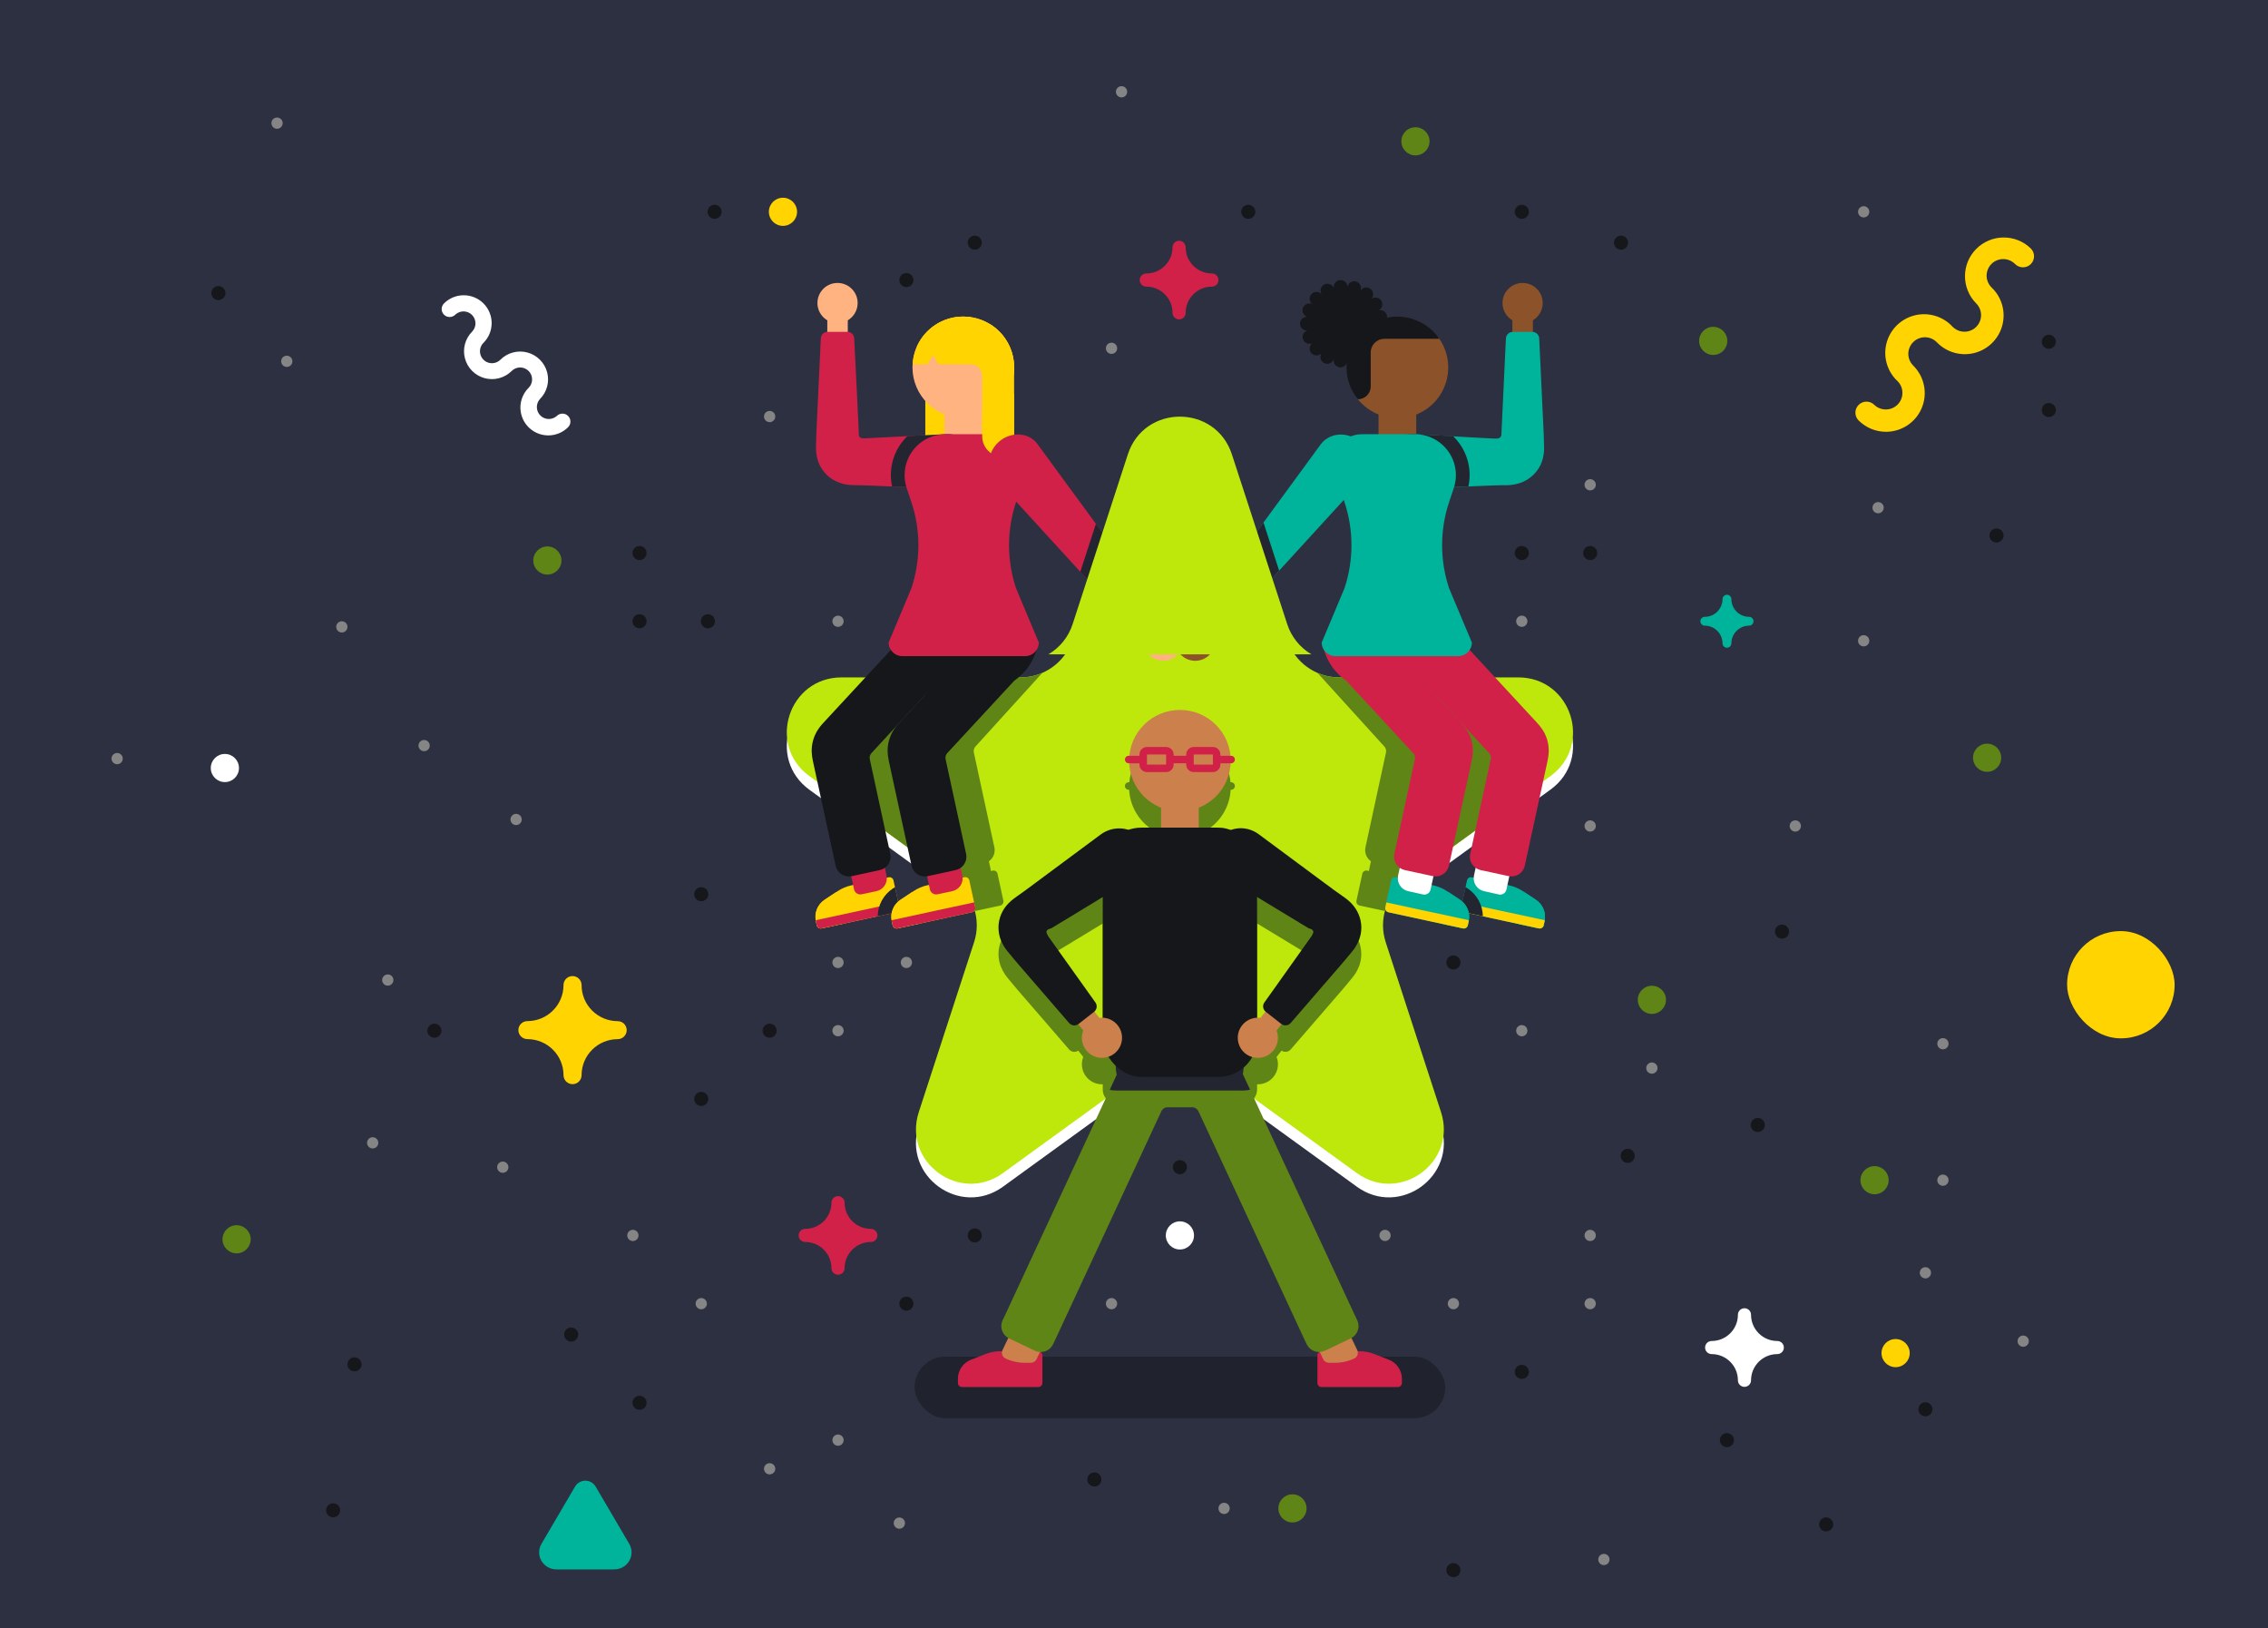 <?xml version="1.0" encoding="UTF-8"?>
<svg width="588px" height="422px" viewBox="0 0 588 422" version="1.1" xmlns="http://www.w3.org/2000/svg" xmlns:xlink="http://www.w3.org/1999/xlink">
    <!-- Generator: sketchtool 52.4 (67378) - http://www.bohemiancoding.com/sketch -->
    <title>9E259746-BD38-4382-BBE0-D0A8973C6AA3</title>
    <desc>Created with sketchtool.</desc>
    <g id="Assets" stroke="none" stroke-width="1" fill="none" fill-rule="evenodd">
        <g id="01.-Illustrations" transform="translate(-120, -1354)">
            <g id="01.2-Wishlist_Desktop_Tablet" transform="translate(120, 1354)">
                <g id="Background" fill="#2D3040" fill-rule="nonzero">
                    <rect id="Rectangle" x="-1.13686838e-13" y="0" width="588" height="422"></rect>
                </g>
                <g id="Characters" transform="translate(28, 22)">
                    <ellipse id="Oval" fill="#FFD400" cx="174.99" cy="32.897" rx="3.655" ry="3.647"></ellipse>
                    <ellipse id="Oval" fill="#5E8516" cx="338.969" cy="14.627" rx="3.655" ry="3.647"></ellipse>
                    <ellipse id="Oval" fill="#5E8516" cx="416.169" cy="66.355" rx="3.655" ry="3.647"></ellipse>
                    <ellipse id="Oval" fill="#5E8516" cx="113.909" cy="123.274" rx="3.655" ry="3.647"></ellipse>
                    <ellipse id="Oval" fill="#5E8516" cx="487.178" cy="174.392" rx="3.655" ry="3.647"></ellipse>
                    <ellipse id="Oval" fill="#FFFFFF" cx="30.301" cy="177.058" rx="3.655" ry="3.647"></ellipse>
                    <ellipse id="Oval" fill="#5E8516" cx="400.267" cy="237.139" rx="3.655" ry="3.647"></ellipse>
                    <ellipse id="Oval" fill="#5E8516" cx="33.339" cy="299.202" rx="3.655" ry="3.647"></ellipse>
                    <ellipse id="Oval" fill="#FFFFFF" cx="277.901" cy="298.2" rx="3.655" ry="3.647"></ellipse>
                    <ellipse id="Oval" fill="#5E8516" cx="457.995" cy="283.886" rx="3.655" ry="3.647"></ellipse>
                    <ellipse id="Oval" fill="#FFD400" cx="463.456" cy="328.7" rx="3.655" ry="3.647"></ellipse>
                    <ellipse id="Oval" fill="#5E8516" cx="307.084" cy="368.947" rx="3.655" ry="3.647"></ellipse>
                    <ellipse id="Oval" fill="#15171B" cx="157.263" cy="32.897" rx="1.826" ry="1.822"></ellipse>
                    <ellipse id="Oval" fill="#15171B" cx="224.718" cy="40.897" rx="1.826" ry="1.822"></ellipse>
                    <ellipse id="Oval" fill="#15171B" cx="295.629" cy="32.897" rx="1.826" ry="1.822"></ellipse>
                    <ellipse id="Oval" fill="#15171B" cx="366.539" cy="32.897" rx="1.826" ry="1.822"></ellipse>
                    <ellipse id="Oval" fill="#15171B" cx="392.267" cy="40.897" rx="1.826" ry="1.822"></ellipse>
                    <ellipse id="Oval" fill="#15171B" cx="206.99" cy="50.584" rx="1.826" ry="1.822"></ellipse>
                    <ellipse id="Oval" fill="#15171B" cx="503.178" cy="66.584" rx="1.826" ry="1.822"></ellipse>
                    <ellipse id="Oval" fill="#15171B" cx="503.178" cy="84.271" rx="1.826" ry="1.822"></ellipse>
                    <ellipse id="Oval" fill="#15171B" cx="28.624" cy="53.958" rx="1.826" ry="1.822"></ellipse>
                    <ellipse id="Oval" fill="#15171B" cx="137.807" cy="121.332" rx="1.826" ry="1.822"></ellipse>
                    <ellipse id="Oval" fill="#15171B" cx="366.539" cy="121.332" rx="1.826" ry="1.822"></ellipse>
                    <ellipse id="Oval" fill="#15171B" cx="384.267" cy="121.332" rx="1.826" ry="1.822"></ellipse>
                    <ellipse id="Oval" fill="#15171B" cx="489.615" cy="116.79" rx="1.826" ry="1.822"></ellipse>
                    <ellipse id="Oval" fill="#15171B" cx="137.807" cy="139.018" rx="1.826" ry="1.822"></ellipse>
                    <ellipse id="Oval" fill="#15171B" cx="155.535" cy="139.018" rx="1.826" ry="1.822"></ellipse>
                    <ellipse id="Oval" fill="#15171B" cx="153.807" cy="209.766" rx="1.826" ry="1.822"></ellipse>
                    <ellipse id="Oval" fill="#15171B" cx="348.812" cy="227.452" rx="1.826" ry="1.822"></ellipse>
                    <ellipse id="Oval" fill="#15171B" cx="433.995" cy="219.452" rx="1.826" ry="1.822"></ellipse>
                    <ellipse id="Oval" fill="#15171B" cx="84.624" cy="245.139" rx="1.826" ry="1.822"></ellipse>
                    <ellipse id="Oval" fill="#15171B" cx="171.535" cy="245.139" rx="1.826" ry="1.822"></ellipse>
                    <ellipse id="Oval" fill="#15171B" cx="153.807" cy="262.826" rx="1.826" ry="1.822"></ellipse>
                    <ellipse id="Oval" fill="#15171B" cx="277.901" cy="280.513" rx="1.826" ry="1.822"></ellipse>
                    <ellipse id="Oval" fill="#15171B" cx="224.718" cy="298.2" rx="1.826" ry="1.822"></ellipse>
                    <ellipse id="Oval" fill="#15171B" cx="63.914" cy="331.613" rx="1.826" ry="1.822"></ellipse>
                    <ellipse id="Oval" fill="#15171B" cx="120.08" cy="323.886" rx="1.826" ry="1.822"></ellipse>
                    <ellipse id="Oval" fill="#15171B" cx="206.99" cy="315.886" rx="1.826" ry="1.822"></ellipse>
                    <ellipse id="Oval" fill="#15171B" cx="137.807" cy="341.573" rx="1.826" ry="1.822"></ellipse>
                    <ellipse id="Oval" fill="#15171B" cx="366.539" cy="333.573" rx="1.826" ry="1.822"></ellipse>
                    <ellipse id="Oval" fill="#15171B" cx="393.995" cy="277.573" rx="1.826" ry="1.822"></ellipse>
                    <ellipse id="Oval" fill="#15171B" cx="427.722" cy="269.573" rx="1.826" ry="1.822"></ellipse>
                    <ellipse id="Oval" fill="#15171B" cx="419.722" cy="351.26" rx="1.826" ry="1.822"></ellipse>
                    <ellipse id="Oval" fill="#15171B" cx="471.178" cy="343.26" rx="1.826" ry="1.822"></ellipse>
                    <ellipse id="Oval" fill="#15171B" cx="58.368" cy="369.448" rx="1.826" ry="1.822"></ellipse>
                    <ellipse id="Oval" fill="#15171B" cx="255.731" cy="361.448" rx="1.826" ry="1.822"></ellipse>
                    <ellipse id="Oval" fill="#15171B" cx="348.812" cy="384.947" rx="1.826" ry="1.822"></ellipse>
                    <ellipse id="Oval" fill="#15171B" cx="445.45" cy="373.097" rx="1.826" ry="1.822"></ellipse>
                    <ellipse id="Oval" fill="#848584" cx="262.769" cy="1.79" rx="1.461" ry="1.457"></ellipse>
                    <ellipse id="Oval" fill="#848584" cx="455.178" cy="32.897" rx="1.461" ry="1.457"></ellipse>
                    <ellipse id="Oval" fill="#848584" cx="43.829" cy="9.921" rx="1.461" ry="1.457"></ellipse>
                    <ellipse id="Oval" fill="#848584" cx="260.173" cy="68.271" rx="1.461" ry="1.457"></ellipse>
                    <ellipse id="Oval" fill="#848584" cx="171.535" cy="85.958" rx="1.461" ry="1.457"></ellipse>
                    <ellipse id="Oval" fill="#848584" cx="46.352" cy="71.645" rx="1.461" ry="1.457"></ellipse>
                    <ellipse id="Oval" fill="#848584" cx="384.267" cy="103.645" rx="1.461" ry="1.457"></ellipse>
                    <ellipse id="Oval" fill="#848584" cx="458.915" cy="109.584" rx="1.461" ry="1.457"></ellipse>
                    <ellipse id="Oval" fill="#848584" cx="189.263" cy="139.018" rx="1.461" ry="1.457"></ellipse>
                    <ellipse id="Oval" fill="#848584" cx="366.539" cy="139.018" rx="1.461" ry="1.457"></ellipse>
                    <ellipse id="Oval" fill="#848584" cx="60.628" cy="140.476" rx="1.461" ry="1.457"></ellipse>
                    <ellipse id="Oval" fill="#848584" cx="81.956" cy="171.244" rx="1.461" ry="1.457"></ellipse>
                    <ellipse id="Oval" fill="#848584" cx="105.807" cy="190.392" rx="1.461" ry="1.457"></ellipse>
                    <ellipse id="Oval" fill="#848584" cx="2.368" cy="174.618" rx="1.461" ry="1.457"></ellipse>
                    <ellipse id="Oval" fill="#848584" cx="384.267" cy="192.079" rx="1.461" ry="1.457"></ellipse>
                    <ellipse id="Oval" fill="#848584" cx="437.45" cy="192.079" rx="1.461" ry="1.457"></ellipse>
                    <ellipse id="Oval" fill="#848584" cx="455.178" cy="144.079" rx="1.461" ry="1.457"></ellipse>
                    <ellipse id="Oval" fill="#848584" cx="189.263" cy="227.452" rx="1.461" ry="1.457"></ellipse>
                    <ellipse id="Oval" fill="#848584" cx="206.99" cy="227.452" rx="1.461" ry="1.457"></ellipse>
                    <ellipse id="Oval" fill="#848584" cx="189.263" cy="245.139" rx="1.461" ry="1.457"></ellipse>
                    <ellipse id="Oval" fill="#848584" cx="366.539" cy="245.139" rx="1.461" ry="1.457"></ellipse>
                    <ellipse id="Oval" fill="#848584" cx="400.267" cy="254.826" rx="1.461" ry="1.457"></ellipse>
                    <ellipse id="Oval" fill="#848584" cx="72.539" cy="232.012" rx="1.461" ry="1.457"></ellipse>
                    <ellipse id="Oval" fill="#848584" cx="102.352" cy="280.513" rx="1.461" ry="1.457"></ellipse>
                    <ellipse id="Oval" fill="#848584" cx="475.722" cy="248.513" rx="1.461" ry="1.457"></ellipse>
                    <ellipse id="Oval" fill="#848584" cx="68.624" cy="274.2" rx="1.461" ry="1.457"></ellipse>
                    <ellipse id="Oval" fill="#848584" cx="136.08" cy="298.2" rx="1.461" ry="1.457"></ellipse>
                    <ellipse id="Oval" fill="#848584" cx="331.084" cy="298.2" rx="1.461" ry="1.457"></ellipse>
                    <ellipse id="Oval" fill="#848584" cx="384.267" cy="298.2" rx="1.461" ry="1.457"></ellipse>
                    <ellipse id="Oval" fill="#848584" cx="153.807" cy="315.886" rx="1.461" ry="1.457"></ellipse>
                    <ellipse id="Oval" fill="#848584" cx="260.173" cy="315.886" rx="1.461" ry="1.457"></ellipse>
                    <ellipse id="Oval" fill="#848584" cx="348.812" cy="315.886" rx="1.461" ry="1.457"></ellipse>
                    <ellipse id="Oval" fill="#848584" cx="384.267" cy="315.886" rx="1.461" ry="1.457"></ellipse>
                    <ellipse id="Oval" fill="#848584" cx="475.722" cy="283.886" rx="1.461" ry="1.457"></ellipse>
                    <ellipse id="Oval" fill="#848584" cx="471.178" cy="307.886" rx="1.461" ry="1.457"></ellipse>
                    <ellipse id="Oval" fill="#848584" cx="189.263" cy="351.26" rx="1.461" ry="1.457"></ellipse>
                    <ellipse id="Oval" fill="#848584" cx="171.535" cy="358.681" rx="1.461" ry="1.457"></ellipse>
                    <ellipse id="Oval" fill="#848584" cx="289.356" cy="368.947" rx="1.461" ry="1.457"></ellipse>
                    <ellipse id="Oval" fill="#848584" cx="496.536" cy="325.602" rx="1.461" ry="1.457"></ellipse>
                    <ellipse id="Oval" fill="#848584" cx="205.164" cy="372.764" rx="1.461" ry="1.457"></ellipse>
                    <ellipse id="Oval" fill="#848584" cx="387.825" cy="382.192" rx="1.461" ry="1.457"></ellipse>
                    <g id="Group" transform="translate(85.519, 39.483)">
                        <rect id="Rectangle" fill="#FFD400" x="422.396" y="179.845" width="27.874" height="27.789" rx="13.894"></rect>
                        <path d="M35.58,323.795 L26.858,338.657 C26.057,340.023 26.056,341.706 26.858,343.073 C27.66,344.439 29.141,345.281 30.744,345.281 L45.732,345.281 C47.335,345.281 48.817,344.439 49.619,343.073 C50.42,341.706 50.42,340.023 49.618,338.657 L40.896,323.795 C40.347,322.862 39.334,322.288 38.238,322.288 C37.142,322.288 36.13,322.862 35.58,323.795 Z" id="Path" fill="#00B49C"></path>
                        <path d="M34.919,219.513 C33.626,219.513 32.579,218.467 32.579,217.178 C32.573,212.023 28.385,207.845 23.218,207.839 C21.926,207.839 20.878,206.794 20.878,205.505 C20.878,204.215 21.926,203.17 23.218,203.17 C28.385,203.164 32.573,198.986 32.579,193.831 C32.579,192.542 33.626,191.497 34.919,191.497 C36.211,191.497 37.259,192.542 37.259,193.831 C37.259,198.991 41.448,203.175 46.619,203.181 C47.911,203.181 48.959,204.226 48.959,205.515 C48.959,206.805 47.911,207.85 46.619,207.85 C41.452,207.856 37.265,212.033 37.259,217.188 C37.253,218.474 36.207,219.513 34.919,219.513 Z" id="Path" fill="#FFD400"></path>
                        <path d="M103.747,268.905 C102.807,268.905 102.045,268.145 102.045,267.207 C102.041,263.457 98.996,260.419 95.238,260.415 C94.298,260.415 93.536,259.655 93.536,258.717 C93.536,257.779 94.298,257.019 95.238,257.019 C98.996,257.015 102.041,253.977 102.045,250.227 C102.045,249.29 102.807,248.53 103.747,248.53 C104.687,248.53 105.449,249.29 105.449,250.227 C105.453,253.977 108.498,257.015 112.256,257.019 C113.196,257.019 113.958,257.779 113.958,258.717 C113.958,259.655 113.196,260.415 112.256,260.415 C108.498,260.419 105.453,263.457 105.449,267.207 C105.449,268.145 104.687,268.905 103.747,268.905 Z" id="Path" fill="#D12149"></path>
                        <path d="M192.173,21.289 C191.233,21.289 190.471,20.529 190.471,19.591 C190.467,15.842 187.422,12.804 183.664,12.8 C182.724,12.8 181.962,12.039 181.962,11.102 C181.962,10.164 182.724,9.404 183.664,9.404 C187.422,9.4 190.467,6.361 190.471,2.612 C190.471,1.674 191.233,0.914 192.173,0.914 C193.113,0.914 193.875,1.674 193.875,2.612 C193.879,6.361 196.924,9.4 200.682,9.404 C201.622,9.404 202.384,10.164 202.384,11.102 C202.384,12.039 201.622,12.8 200.682,12.8 C196.924,12.804 193.879,15.842 193.875,19.591 C193.875,20.529 193.113,21.289 192.173,21.289 Z" id="Path" fill="#D12149"></path>
                        <path d="M334.207,106.398 C333.575,106.398 333.062,105.887 333.062,105.256 C333.05,102.733 331.003,100.69 328.474,100.678 C327.84,100.678 327.327,100.166 327.327,99.534 C327.327,98.902 327.84,98.39 328.474,98.39 C331.003,98.378 333.05,96.336 333.062,93.812 C333.062,93.18 333.575,92.668 334.209,92.668 C334.842,92.668 335.356,93.18 335.356,93.812 C335.367,96.336 337.415,98.378 339.944,98.39 C340.577,98.39 341.091,98.902 341.091,99.534 C341.091,100.166 340.577,100.678 339.944,100.678 C337.415,100.69 335.367,102.733 335.356,105.256 C335.356,105.559 335.235,105.851 335.019,106.065 C334.804,106.279 334.511,106.399 334.207,106.398 Z" id="Path" fill="#00B49C"></path>
                        <g transform="translate(0.836, 0)" id="Path">
                            <path d="M374.6,50.425 C371.94,50.426 369.389,49.371 367.509,47.493 C366.396,46.373 366.399,44.566 367.517,43.45 C368.634,42.334 370.445,42.329 371.568,43.439 C373.259,45.067 375.945,45.043 377.606,43.385 C379.267,41.728 379.291,39.048 377.66,37.362 C374.946,34.869 373.819,31.094 374.723,27.527 C375.626,23.959 378.416,21.172 381.99,20.265 C385.565,19.358 389.35,20.477 391.852,23.18 C392.934,24.298 394.536,24.747 396.042,24.354 C397.549,23.96 398.725,22.786 399.12,21.283 C399.514,19.78 399.064,18.182 397.944,17.103 C394.099,13.174 394.138,6.89 398.029,3.007 C401.921,-0.875 408.219,-0.913 412.158,2.922 C413.271,4.042 413.267,5.849 412.15,6.964 C411.033,8.08 409.222,8.085 408.098,6.976 C407.017,5.858 405.415,5.409 403.908,5.803 C402.402,6.196 401.225,7.37 400.831,8.873 C400.437,10.376 400.886,11.974 402.007,13.053 C404.632,15.567 405.689,19.301 404.772,22.814 C403.855,26.327 401.106,29.072 397.586,29.989 C394.065,30.907 390.322,29.854 387.8,27.238 C386.718,26.12 385.116,25.671 383.61,26.065 C382.103,26.458 380.927,27.632 380.533,29.135 C380.139,30.638 380.588,32.236 381.709,33.315 C384.581,36.18 385.441,40.489 383.89,44.234 C382.338,47.979 378.679,50.423 374.618,50.429 L374.6,50.425 Z" fill="#FFD400"></path>
                            <path d="M27.811,51.365 C29.732,51.365 31.573,50.601 32.927,49.242 C33.735,48.436 33.735,47.13 32.927,46.324 C32.12,45.518 30.81,45.518 30.002,46.324 C28.777,47.42 26.906,47.37 25.741,46.21 C24.576,45.05 24.521,43.184 25.616,41.959 C27.445,40.134 28.159,37.475 27.49,34.984 C26.821,32.492 24.87,30.545 22.372,29.877 C19.874,29.21 17.209,29.922 15.381,31.746 C14.597,32.529 13.455,32.834 12.384,32.549 C11.313,32.263 10.477,31.429 10.189,30.361 C9.902,29.293 10.208,28.153 10.991,27.371 C13.818,24.551 13.818,19.978 10.991,17.158 C8.165,14.338 3.582,14.338 0.755,17.158 C-0.053,17.964 -0.053,19.271 0.755,20.077 C1.563,20.882 2.873,20.882 3.68,20.077 C4.9,18.922 6.82,18.948 8.009,20.134 C9.197,21.32 9.223,23.235 8.066,24.452 C6.238,26.277 5.524,28.935 6.193,31.427 C6.862,33.919 8.813,35.866 11.311,36.534 C13.809,37.201 16.474,36.489 18.302,34.665 C19.513,33.455 21.478,33.455 22.69,34.663 C23.902,35.871 23.903,37.831 22.691,39.04 C20.619,41.104 19.998,44.211 21.118,46.91 C22.239,49.609 24.88,51.367 27.808,51.365 L27.811,51.365 Z" fill="#FFFFFF"></path>
                        </g>
                        <path d="M338.752,297.965 C337.812,297.965 337.05,297.205 337.05,296.267 C337.046,292.518 334,289.479 330.242,289.475 C329.302,289.475 328.541,288.715 328.541,287.778 C328.541,286.84 329.302,286.08 330.242,286.08 C334,286.076 337.046,283.037 337.05,279.288 C337.05,278.35 337.812,277.59 338.752,277.59 C339.692,277.59 340.454,278.35 340.454,279.288 C340.457,283.037 343.503,286.076 347.261,286.08 C348.201,286.08 348.963,286.84 348.963,287.778 C348.963,288.715 348.201,289.475 347.261,289.475 C343.503,289.479 340.457,292.518 340.454,296.267 C340.454,296.718 340.274,297.149 339.955,297.468 C339.636,297.786 339.203,297.965 338.752,297.965 Z" id="Path" fill="#FFFFFF"></path>
                    </g>
                    <g id="Group" transform="translate(175.793, 50.339)">
                        <g transform="translate(154.585, 0.707)">
                            <g transform="translate(30.846, 0)" fill="#8C522A">
                                <rect id="Rectangle" x="2.875" y="9.187" width="5.308" height="6.579"></rect>
                                <ellipse id="Oval" cx="5.527" cy="5.49" rx="5.212" ry="5.2"></ellipse>
                            </g>
                            <path d="M8.133,39.466 C7.892,39.466 7.637,39.466 7.392,39.466 C3.159,39.64 -0.099,43.089 0.241,47.111 C0.564,50.938 4.17,53.782 8.236,53.612 L23.723,52.976 L27.595,52.816 L28.563,52.777 C28.917,52.777 29.088,52.749 29.811,52.739 L31.584,52.703 L32.474,52.703 L33.349,52.647 C33.902,52.589 34.45,52.488 34.987,52.346 C35.245,52.289 35.498,52.214 35.746,52.123 C35.991,52.042 36.235,51.943 36.476,51.837 C36.965,51.623 37.433,51.365 37.873,51.065 C38.323,50.767 38.745,50.429 39.132,50.054 C39.907,49.306 40.544,48.428 41.015,47.461 C41.238,46.988 41.42,46.496 41.561,45.993 C41.634,45.742 41.692,45.487 41.735,45.229 C41.793,44.966 41.836,44.7 41.862,44.433 L41.933,43.747 L41.933,43.039 C41.933,42.565 41.915,42.077 41.905,41.599 L41.866,40.167 L41.848,39.523 L41.83,39.123 L41.678,35.911 L41.376,29.487 L40.774,16.636 L40.674,14.659 C40.627,13.717 39.847,12.977 38.902,12.979 L33.821,12.979 C32.875,12.977 32.095,13.717 32.048,14.659 L31.949,16.636 L31.346,29.487 L31.045,35.911 L30.892,39.123 L30.875,39.523 C30.875,39.523 30.942,40.772 29.307,40.623 L29.272,40.623 L29.052,40.623 L28.566,40.598 L27.595,40.549 L23.695,40.344 L8.133,39.466 Z" id="Path" fill="#00B49C"></path>
                        </g>
                        <path d="M189.824,106.765 L143.424,106.765 C137.285,106.758 131.848,102.812 129.951,96.987 L115.584,52.961 C111.33,39.926 92.854,39.926 88.61,52.961 L74.286,96.987 C72.389,102.812 66.952,106.758 60.813,106.765 L14.398,106.765 C0.659,106.765 -5.052,124.303 6.063,132.361 L35.455,153.656 L35.455,153.168 L37.526,153.168 L37.526,155.17 L43.004,159.139 L52.619,159.139 L52.619,170.855 L49.457,170.855 C49.468,172.389 49.228,173.914 48.748,175.372 L34.413,219.416 C30.158,232.451 45.124,243.293 56.236,235.235 L93.772,208.025 C98.741,204.426 105.467,204.426 110.436,208.025 L147.984,235.235 C159.099,243.293 174.054,232.451 169.806,219.416 L155.472,175.389 C155.041,174.068 154.808,172.69 154.78,171.3 L147.629,171.3 L147.629,161.265 L158.688,161.265 C159.277,160.643 159.921,160.076 160.613,159.57 L166.878,155.028 L166.878,152.552 L168.906,152.552 L168.906,153.557 L198.164,132.333 C209.275,124.303 203.563,106.765 189.824,106.765 Z" id="Path" fill="#FFFFFF"></path>
                        <path d="M115.584,49.424 L129.923,93.45 C131.819,99.275 137.257,103.221 143.396,103.227 L189.824,103.227 C203.563,103.227 209.275,120.766 198.16,128.824 L160.613,156.033 C155.642,159.636 153.563,166.022 155.461,171.852 L169.799,215.878 C174.054,228.913 159.088,239.755 147.977,231.697 L110.447,204.488 C105.478,200.889 98.752,200.889 93.783,204.488 L56.239,231.697 C45.124,239.755 30.169,228.913 34.417,215.878 L48.751,171.852 C50.652,166.025 48.577,159.639 43.61,156.033 L6.063,128.824 C-5.052,120.766 0.659,103.227 14.398,103.227 L60.799,103.227 C66.937,103.221 72.375,99.275 74.272,93.45 L88.638,49.424 C92.868,36.389 111.355,36.389 115.584,49.424 Z" id="Path" fill="#BEE70C"></path>
                        <path d="M58.317,168.003 C58.097,168.216 57.87,168.424 57.658,168.637 L57.083,169.295 C56.359,170.186 55.811,171.206 55.47,172.301 C55.122,173.421 55.001,174.598 55.115,175.764 C55.164,176.337 55.274,176.902 55.442,177.452 L55.569,177.855 L55.722,178.244 C55.824,178.508 55.942,178.766 56.076,179.015 C56.168,179.189 56.243,179.369 56.349,179.535 L56.672,180.055 L56.835,180.314 L57.026,180.568 L57.409,181.074 L59.04,183.044 C59.682,183.823 59.881,184.038 60.217,184.431 L61.164,185.528 L64.958,189.914 L72.542,198.687 L73.4,199.677 C73.997,200.36 75.015,200.482 75.757,199.96 L77.055,201.612 C76.414,203.243 76.642,205.087 77.661,206.514 C78.68,207.942 80.353,208.759 82.108,208.687 L82.108,210.102 C82.107,210.928 82.398,211.729 82.93,212.362 L93.779,204.498 C98.748,200.899 105.475,200.899 110.443,204.498 L121.293,212.362 C121.825,211.729 122.116,210.928 122.115,210.102 L122.115,208.687 C123.87,208.759 125.543,207.942 126.562,206.514 C127.581,205.087 127.809,203.243 127.168,201.612 L128.465,199.96 C129.207,200.477 130.221,200.354 130.816,199.673 L131.674,198.683 L139.258,189.91 L143.052,185.524 L143.998,184.427 C144.353,184.035 144.534,183.819 145.176,183.041 L146.806,181.071 L147.189,180.565 L147.381,180.31 L147.544,180.052 L147.867,179.532 C147.973,179.358 148.047,179.178 148.14,179.012 C148.274,178.761 148.392,178.502 148.494,178.237 L148.647,177.848 L148.774,177.441 C148.942,176.889 149.052,176.321 149.1,175.747 C149.208,174.573 149.079,173.389 148.721,172.266 C148.373,171.167 147.817,170.145 147.083,169.256 L146.509,168.598 L145.842,167.961 C145.358,167.558 144.845,167.169 144.303,166.794 L142.701,165.658 L142.297,165.372 L142.006,165.163 L141.573,164.841 L139.843,163.557 L136.379,160.989 L122.53,150.731 C122.335,150.586 122.126,150.444 121.913,150.317 C121.504,150.07 121.073,149.86 120.626,149.691 C120.026,149.26 119.305,149.029 118.566,149.029 L107.001,149.029 L107.001,143.868 C111.77,141.964 114.996,137.469 115.265,132.35 L115.386,132.35 C115.924,132.35 116.361,131.915 116.361,131.378 C116.361,130.84 115.924,130.405 115.386,130.405 L115.23,130.405 C114.618,123.632 108.928,118.443 102.111,118.443 C95.295,118.443 89.605,123.632 88.993,130.405 L88.83,130.405 C88.291,130.405 87.855,130.84 87.855,131.378 C87.855,131.915 88.291,132.35 88.83,132.35 L88.95,132.35 C89.22,137.469 92.446,141.964 97.215,143.868 L97.215,149.026 L85.65,149.026 C84.882,149.024 84.135,149.272 83.522,149.733 C82.817,150.002 82.153,150.366 81.547,150.815 L67.769,161.028 L64.327,163.582 L62.604,164.859 L62.175,165.177 L61.465,165.694 L59.87,166.826 C59.332,167.191 58.814,167.584 58.317,168.003 Z M122.119,167.006 L129.448,171.445 L133.117,173.667 L134.95,174.778 L135.408,175.057 L135.507,175.117 L135.528,175.117 L135.571,175.117 L135.751,175.181 C136.042,175.249 136.311,175.39 136.532,175.591 C136.731,175.827 136.762,176.161 136.61,176.429 C136.522,176.613 136.424,176.812 136.315,177.024 C136.358,177.006 135.961,177.547 135.702,177.912 L134.862,179.093 L131.497,183.815 L124.76,193.257 L124.002,194.318 C123.479,195.06 123.603,196.076 124.289,196.67 L122.991,198.322 C122.7,198.283 122.406,198.269 122.112,198.28 L122.119,167.006 Z M67.684,175.598 C67.786,175.478 67.918,175.388 68.067,175.336 L68.471,175.184 L68.656,175.121 L68.698,175.121 L68.73,175.121 L68.844,175.05 L69.305,174.77 L71.148,173.653 L74.836,171.421 L82.09,167.027 L82.09,198.329 C81.796,198.319 81.502,198.333 81.211,198.372 L79.927,196.677 C80.608,196.082 80.73,195.071 80.211,194.332 L79.452,193.271 L72.715,183.83 L69.351,179.107 L68.514,177.929 C68.255,177.576 67.858,177.02 67.901,177.041 C67.789,176.829 67.691,176.63 67.606,176.444 C67.451,176.174 67.483,175.836 67.684,175.598 Z" id="Shape" fill="#5E8516" fill-rule="nonzero"></path>
                        <path d="M56.342,161.113 L54.825,154.119 C54.765,153.844 54.598,153.603 54.361,153.451 C54.123,153.298 53.835,153.246 53.559,153.306 L53.087,153.408 C53.079,153.257 53.06,153.107 53.031,152.959 L53.031,152.92 L52.587,150.886 C53.7,150.1 54.263,148.747 54.034,147.405 L53.651,145.637 L48.687,122.708 C48.566,122.15 48.721,121.567 49.106,121.144 L66.422,102.078 C64.654,102.837 62.749,103.228 60.824,103.227 L26.294,103.227 L24.521,105.127 L18.65,111.469 L16.912,113.355 C16.282,114.021 15.73,114.757 15.267,115.548 C14.354,117.148 13.899,118.968 13.952,120.808 C13.981,121.54 14.074,122.268 14.228,122.983 C14.299,123.344 14.375,123.705 14.455,124.066 L14.679,125.088 L15.409,128.459 L16.873,135.202 L17.253,136.942 L34.168,149.206 C34.383,148.63 34.441,148.008 34.339,147.402 L33.956,145.633 L28.783,121.816 L36.051,113.967 C34.415,115.867 33.548,118.307 33.619,120.812 C33.648,121.543 33.74,122.271 33.895,122.987 C33.966,123.348 34.042,123.709 34.122,124.069 L34.346,125.092 L35.076,128.463 L36.54,135.205 L39.469,148.693 L39.852,150.462 C40.317,152.218 42.039,153.337 43.837,153.051 L44.323,155.297 L43.968,155.375 C43.649,155.443 43.335,155.527 43.025,155.626 L43.61,156.033 C46.224,157.932 48.109,160.665 48.953,163.78 L55.527,162.365 C56.097,162.241 56.46,161.683 56.342,161.113 Z" id="Path" fill="#5E8516"></path>
                        <path d="M147.881,161.113 L149.398,154.119 C149.458,153.844 149.625,153.603 149.862,153.451 C150.099,153.298 150.388,153.246 150.664,153.306 L151.136,153.408 C151.144,153.257 151.163,153.107 151.192,152.959 L151.192,152.92 L151.635,150.886 C150.522,150.1 149.96,148.747 150.189,147.405 L150.572,145.637 L155.536,122.708 C155.657,122.15 155.501,121.567 155.117,121.144 L137.801,102.078 C139.569,102.837 141.474,103.228 143.399,103.227 L177.904,103.227 L179.677,105.127 L185.549,111.469 L187.286,113.355 C187.916,114.021 188.468,114.757 188.931,115.548 C189.844,117.148 190.299,118.968 190.246,120.808 C190.217,121.54 190.125,122.268 189.97,122.983 C189.899,123.344 189.823,123.705 189.743,124.066 L189.52,125.088 L188.789,128.459 L187.325,135.202 L186.945,136.942 L170.03,149.206 C169.816,148.63 169.757,148.008 169.86,147.402 L170.242,145.633 L175.415,121.816 L168.147,113.967 C169.783,115.867 170.65,118.307 170.579,120.812 C170.55,121.543 170.458,122.271 170.303,122.987 C170.232,123.348 170.156,123.709 170.076,124.069 L169.852,125.092 L169.122,128.463 L167.658,135.205 L164.729,148.693 L164.346,150.462 C163.881,152.218 162.159,153.337 160.361,153.051 L159.879,155.29 L160.233,155.368 C160.553,155.436 160.867,155.52 161.177,155.619 L160.613,156.033 C157.999,157.932 156.113,160.665 155.27,163.78 L148.696,162.365 C148.126,162.241 147.762,161.683 147.881,161.113 Z" id="Path" fill="#5E8516"></path>
                        <g transform="translate(132.958, 0)">
                            <g transform="translate(31.555, 94.094)" id="Path">
                                <path d="M26.514,64.536 L29.889,66.778 C31.71,67.987 32.603,70.185 32.14,72.318 L31.913,73.379 C31.854,73.655 31.687,73.895 31.45,74.048 C31.212,74.2 30.924,74.252 30.648,74.193 L11.324,70.015 C11.048,69.956 10.807,69.789 10.654,69.552 C10.501,69.315 10.449,69.028 10.509,68.752 L12.026,61.759 C12.086,61.483 12.253,61.243 12.49,61.09 C12.728,60.937 13.016,60.885 13.292,60.945 L22.865,63.015 C24.166,63.29 25.403,63.806 26.514,64.536 Z" fill="#00B49C"></path>
                                <path d="M26.875,64.78 L29.889,66.778 C31.71,67.987 32.603,70.185 32.14,72.318 L31.913,73.379 C31.854,73.655 31.687,73.895 31.45,74.048 C31.212,74.2 30.924,74.252 30.648,74.193 L25.095,72.993 L26.875,64.78 Z" fill="#00B49C"></path>
                                <path d="M32.183,72.07 C32.183,72.152 32.158,72.236 32.14,72.318 L31.913,73.379 C31.854,73.655 31.687,73.895 31.45,74.048 C31.212,74.2 30.924,74.252 30.648,74.193 L11.324,70.015 C11.048,69.956 10.807,69.789 10.654,69.552 C10.501,69.315 10.449,69.028 10.509,68.752 L10.789,67.465 L32.183,72.07 Z" fill="#FFD400"></path>
                                <path d="M16.483,64.546 C14.661,64.171 13.477,62.409 13.821,60.584 L13.821,60.545 L15.15,54.475 L16.001,50.549 L24.783,52.448 L23.932,56.375 L22.245,64.157 L22.245,64.175 C22.024,65.055 21.138,65.596 20.252,65.392 L16.483,64.546 Z" fill="#FFFFFF"></path>
                                <path d="M10.91,0.071 L22.521,12.614 L28.325,18.886 L29.992,20.686 C30.622,21.339 31.19,22.05 31.686,22.809 C32.654,24.351 33.183,26.126 33.218,27.945 C33.264,29.473 32.864,30.966 32.541,32.473 L31.779,35.989 L30.254,43.011 L27.205,57.058 L26.982,58.083 C26.499,59.915 24.656,61.042 22.801,60.641 L15.572,59.074 C13.717,58.673 12.508,56.886 12.828,55.02 L13.051,53.994 L18.189,30.329 C18.311,29.766 18.151,29.179 17.76,28.755 L0.273,9.862 L10.91,0.071 Z" fill="#D12149"></path>
                            </g>
                            <g transform="translate(22.337, 144.324)" id="Path">
                                <path d="M25.358,20.81 C25.315,17.903 23.834,15.205 21.401,13.605 L20.869,13.251 L19.727,18.507 C19.667,18.783 19.72,19.071 19.873,19.308 C20.026,19.545 20.267,19.711 20.543,19.77 L25.358,20.81 Z" fill="#232531"></path>
                                <path d="M16.061,14.305 L19.437,16.548 C21.257,17.757 22.151,19.955 21.688,22.087 L21.461,23.148 C21.402,23.424 21.235,23.665 20.997,23.817 C20.76,23.97 20.471,24.022 20.195,23.962 L0.872,19.784 C0.596,19.725 0.355,19.559 0.202,19.322 C0.049,19.085 -0.003,18.797 0.057,18.522 L1.574,11.528 C1.634,11.253 1.801,11.012 2.038,10.86 C2.275,10.707 2.564,10.655 2.84,10.715 L12.413,12.784 C13.714,13.059 14.951,13.575 16.061,14.305 Z" fill="#00B49C"></path>
                                <path d="M16.426,14.549 L19.44,16.548 C21.261,17.757 22.154,19.955 21.692,22.087 L21.465,23.148 C21.405,23.424 21.238,23.665 21.001,23.817 C20.763,23.97 20.475,24.022 20.199,23.962 L14.647,22.763 L16.426,14.549 Z" fill="#00B49C"></path>
                                <path d="M21.734,21.84 C21.734,21.921 21.709,22.006 21.692,22.087 L21.465,23.148 C21.405,23.424 21.238,23.665 21.001,23.817 C20.763,23.97 20.475,24.022 20.199,23.962 L0.876,19.784 C0.6,19.725 0.358,19.559 0.206,19.322 C0.053,19.085 0,18.797 0.06,18.522 L0.34,17.234 L21.734,21.84 Z" fill="#FFD400"></path>
                                <path d="M6.027,14.316 C4.205,13.941 3.021,12.178 3.365,10.354 L3.365,10.315 L4.701,4.245 L5.552,0.318 L14.335,2.218 L13.484,6.144 L11.796,13.927 L11.796,13.944 C11.576,14.824 10.689,15.366 9.803,15.161 L6.027,14.316 Z" fill="#FFFFFF"></path>
                            </g>
                            <g>
                                <path d="M44.106,96.676 L44.234,96.213 L40.855,92.562 L30.219,102.364 L35.211,107.755 C39.563,105.424 42.776,101.423 44.106,96.676 Z" id="Path" fill="#D12149"></path>
                                <path d="M43.571,116.906 C43.075,116.147 42.507,115.436 41.876,114.784 L40.21,112.983 L34.392,106.708 L32.81,105 C36.653,103.193 39.523,99.814 40.678,95.735 L24.248,95.735 L22.794,94.165 L21.089,95.735 L6.446,95.735 C7.34,99.133 9.413,102.103 12.296,104.119 L29.644,122.867 C30.036,123.29 30.196,123.878 30.073,124.441 L24.936,148.106 L24.712,149.132 C24.403,150.992 25.61,152.767 27.457,153.168 L34.686,154.731 C36.541,155.133 38.384,154.005 38.866,152.174 L39.09,151.148 L42.139,137.101 L43.663,130.079 L44.426,126.563 C44.738,125.056 45.135,123.564 45.103,122.035 C45.067,120.219 44.537,118.446 43.571,116.906 Z" id="Path" fill="#D12149"></path>
                                <g>
                                    <g>
                                        <path d="M2.046,9.774 L2.198,9.774 L2.049,9.721 C1.46,9.489 1.038,8.962 0.944,8.337 C0.85,7.712 1.098,7.084 1.593,6.69 C2.089,6.296 2.757,6.196 3.347,6.427 L3.489,6.491 C3.447,6.46 3.407,6.427 3.368,6.392 C2.648,5.731 2.601,4.612 3.264,3.893 C3.926,3.174 5.048,3.127 5.769,3.789 C5.808,3.824 5.847,3.863 5.882,3.902 C5.852,3.857 5.826,3.809 5.804,3.76 C5.523,3.192 5.568,2.517 5.922,1.99 C6.275,1.463 6.883,1.164 7.517,1.206 C8.151,1.248 8.714,1.624 8.995,2.193 C9.019,2.239 9.041,2.286 9.059,2.335 C9.048,2.283 9.041,2.231 9.038,2.179 C8.951,1.202 9.675,0.341 10.654,0.255 C11.633,0.169 12.497,0.891 12.583,1.868 C12.587,1.92 12.587,1.972 12.583,2.023 C12.592,1.972 12.605,1.921 12.622,1.871 C12.788,1.254 13.275,0.774 13.896,0.616 C14.517,0.458 15.175,0.647 15.617,1.109 C16.059,1.572 16.217,2.236 16.029,2.848 C16.015,2.898 15.997,2.948 15.976,2.996 L16.068,2.869 C16.656,2.087 17.767,1.929 18.55,2.515 C19.334,3.101 19.492,4.21 18.905,4.991 C18.873,5.034 18.837,5.073 18.806,5.111 C18.846,5.079 18.889,5.05 18.933,5.023 C19.472,4.691 20.148,4.67 20.706,4.97 C21.264,5.269 21.619,5.843 21.638,6.475 C21.657,7.107 21.337,7.701 20.798,8.033 L20.66,8.111 L20.812,8.076 C21.759,7.932 22.649,8.564 22.823,9.504 C22.996,10.444 22.39,11.351 21.454,11.553 L21.298,11.574 L21.454,11.599 C22.416,11.78 23.05,12.705 22.869,13.665 C22.688,14.625 21.761,15.257 20.798,15.076 L20.646,15.037 C20.692,15.062 20.738,15.087 20.78,15.115 C21.589,15.64 21.829,16.714 21.319,17.532 C20.809,18.349 19.738,18.61 18.908,18.118 L18.777,18.03 C18.813,18.069 18.845,18.108 18.876,18.15 C19.256,18.656 19.337,19.325 19.088,19.906 C18.84,20.487 18.299,20.892 17.67,20.967 C17.041,21.043 16.42,20.778 16.04,20.273 C16.008,20.23 15.98,20.188 15.951,20.142 C15.951,20.191 15.987,20.244 16.001,20.294 C16.241,21.224 15.693,22.175 14.766,22.436 C13.84,22.697 12.874,22.174 12.59,21.256 C12.59,21.206 12.562,21.153 12.551,21.104 C12.555,21.155 12.555,21.205 12.551,21.256 C12.468,22.17 11.698,22.869 10.778,22.866 C10.723,22.869 10.667,22.869 10.612,22.866 C9.639,22.774 8.924,21.915 9.013,20.945 C9.016,20.891 9.024,20.838 9.034,20.786 C9.013,20.835 8.991,20.885 8.967,20.931 C8.696,21.516 8.127,21.908 7.482,21.953 C6.837,21.998 6.219,21.69 5.868,21.148 C5.517,20.606 5.49,19.917 5.797,19.349 C5.822,19.303 5.847,19.257 5.875,19.211 C5.839,19.25 5.8,19.286 5.761,19.325 C5.037,19.982 3.915,19.929 3.257,19.206 C2.598,18.483 2.651,17.364 3.375,16.707 C3.414,16.672 3.454,16.639 3.496,16.608 L3.351,16.672 C2.443,17.004 1.436,16.551 1.086,15.652 C0.736,14.753 1.173,13.74 2.067,13.375 L2.227,13.322 L2.064,13.322 C1.084,13.322 0.291,12.53 0.291,11.553 L0.291,11.507 C0.31,10.551 1.087,9.783 2.046,9.774 Z" id="Path" fill="#15171B"></path>
                                        <g transform="translate(12.055, 9.551)">
                                            <rect id="Rectangle" fill="#8C522A" transform="translate(13.48, 25.959) rotate(180) translate(-13.48, -25.959) " x="8.591" y="19.509" width="9.779" height="12.901"></rect>
                                            <path d="M3.336,20.591 C5.184,18.748 5.074,16.031 3.613,14.061 C3.613,14.061 3.613,14.008 3.535,13.888 L3.489,13.743 C3.375,13.354 3.294,12.957 3.191,12.565 C3.163,12.459 3.141,12.384 3.124,12.321 C3.106,12.257 3.124,12.204 3.124,12.108 C3.106,11.606 3.049,11.104 3.035,10.598 C3.035,10.269 3.035,9.944 3.035,9.615 C3.035,9.714 3.067,9.505 3.102,9.261 C3.145,9.222 3.262,8.907 3.152,8.95 L3.152,8.925 C3.43,8.644 3.726,8.382 4.038,8.139 C4.816,7.475 5.306,6.538 5.407,5.522 L24.074,5.522 C26.891,9.311 27.456,14.317 25.554,18.636 C23.652,22.955 19.575,25.926 14.872,26.419 C10.169,26.913 5.562,24.853 2.801,21.023 C2.991,20.893 3.17,20.749 3.336,20.591 Z" id="Path" fill="#8C522A"></path>
                                            <path d="M6.566,9.462 L6.566,18.267 C6.566,20.103 5.074,21.592 3.234,21.592 C0.19,17.843 -0.549,12.731 1.307,8.277 C3.163,3.822 7.317,0.74 12.127,0.248 C16.938,-0.243 21.631,1.935 24.354,5.922 L10.112,5.922 C9.171,5.922 8.269,6.295 7.604,6.959 C6.939,7.623 6.565,8.524 6.566,9.462 Z" id="Path" fill="#15171B"></path>
                                        </g>
                                    </g>
                                    <path d="M40.692,95.735 L24.248,95.735 L22.794,94.165 L21.089,95.735 L6.446,95.735 C6.994,97.741 7.94,99.617 9.225,101.253 L9.435,101.253 L37.725,101.253 C39.109,99.654 40.122,97.77 40.692,95.735 Z" id="Path" fill="#D12149"></path>
                                    <path d="M29.864,54.316 L43.943,53.736 C44.793,49.838 43.932,45.764 41.579,42.54 C41.107,41.888 40.581,41.277 40.008,40.712 L29.765,40.174 C29.524,40.174 29.268,40.174 29.024,40.174 C24.79,40.347 21.532,43.796 21.872,47.818 C22.192,51.645 25.797,54.475 29.864,54.316 Z" id="Path" fill="#232531"></path>
                                    <path d="M9.438,97.723 L41.298,97.723 C43.257,97.723 44.844,96.139 44.844,94.186 L38.962,80.188 C36.517,72.902 36.517,65.02 38.962,57.733 L40.153,54.178 C41.239,50.941 40.698,47.381 38.699,44.611 C36.7,41.84 33.487,40.199 30.066,40.199 L16.309,40.199 C13.902,40.203 11.643,41.361 10.238,43.312 C8.833,45.263 8.454,47.769 9.218,50.047 L11.796,57.733 C14.24,65.02 14.24,72.902 11.796,80.188 L5.914,94.186 C5.914,96.139 7.501,97.723 9.459,97.723 L9.438,97.723 Z" id="Path" fill="#00B49C"></path>
                                </g>
                            </g>
                        </g>
                        <g transform="translate(7.446, 0.707)">
                            <g transform="translate(0.355, 0)" fill="#FFB380">
                                <rect id="Rectangle" x="2.893" y="9.187" width="5.308" height="6.579"></rect>
                                <ellipse id="Oval" cx="5.545" cy="5.49" rx="5.212" ry="5.2"></ellipse>
                            </g>
                            <path d="M34.225,53.609 C34.466,53.609 34.721,53.609 34.966,53.609 C39.196,53.386 42.412,49.902 42.029,45.887 C41.674,42.063 38.029,39.261 33.966,39.473 L18.72,40.273 L14.891,40.467 L13.001,40.566 C12.771,40.566 12.551,40.566 12.356,40.566 C11.872,40.55 11.475,40.18 11.424,39.7 L11.424,39.59 L11.424,39.389 L11.268,36.035 L10.952,29.314 L10.282,15.918 L10.218,14.634 C10.171,13.692 9.391,12.953 8.445,12.954 L3.343,12.954 C2.398,12.953 1.618,13.692 1.571,14.634 L1.507,15.918 L0.876,29.332 L0.56,36.053 L0.404,39.406 L0.326,42.236 C0.305,42.742 0.326,43.234 0.326,43.732 C0.36,44.207 0.422,44.68 0.511,45.147 C0.597,45.657 0.732,46.158 0.911,46.644 C1.087,47.135 1.309,47.609 1.574,48.059 C2.11,48.985 2.807,49.809 3.631,50.492 C4.446,51.167 5.372,51.696 6.368,52.056 C6.864,52.232 7.373,52.374 7.889,52.48 L8.715,52.615 C8.999,52.643 9.289,52.657 9.58,52.678 C10.162,52.707 10.754,52.707 11.353,52.721 L13.104,52.756 L15.026,52.834 L18.866,52.993 L34.225,53.609 Z" id="Path" fill="#D12149"></path>
                        </g>
                        <g transform="translate(6.382, 9.551)">
                            <g transform="translate(0, 84.543)" id="Path">
                                <path d="M6.985,64.536 L3.609,66.778 C1.789,67.987 0.895,70.185 1.358,72.318 L1.585,73.379 C1.644,73.655 1.811,73.895 2.049,74.048 C2.286,74.2 2.575,74.252 2.851,74.193 L22.174,70.015 C22.45,69.956 22.691,69.789 22.844,69.552 C22.997,69.315 23.049,69.028 22.989,68.752 L21.472,61.759 C21.412,61.483 21.245,61.243 21.008,61.09 C20.771,60.937 20.482,60.885 20.206,60.945 L10.633,63.015 C9.332,63.29 8.095,63.806 6.985,64.536 Z" fill="#FFD400"></path>
                                <path d="M6.623,64.78 L3.609,66.778 C1.789,67.987 0.895,70.185 1.358,72.318 L1.585,73.379 C1.644,73.655 1.811,73.895 2.049,74.048 C2.286,74.2 2.575,74.252 2.851,74.193 L8.403,72.993 L6.623,64.78 Z" fill="#FFD400"></path>
                                <path d="M1.315,72.07 C1.315,72.152 1.34,72.236 1.358,72.318 L1.585,73.379 C1.644,73.655 1.811,73.895 2.049,74.048 C2.286,74.2 2.575,74.252 2.851,74.193 L22.174,70.015 C22.45,69.956 22.691,69.789 22.844,69.552 C22.997,69.315 23.049,69.028 22.989,68.752 L22.709,67.465 L1.315,72.07 Z" fill="#D12149"></path>
                                <path d="M17.019,64.546 C18.841,64.171 20.025,62.409 19.681,60.584 L19.681,60.545 L18.199,53.715 L17.49,50.471 L8.697,52.353 L9.406,55.597 L11.254,64.111 L11.254,64.129 C11.474,65.009 12.36,65.55 13.246,65.346 L17.019,64.546 Z" fill="#D12149"></path>
                                <path d="M22.589,0.071 L10.849,12.752 L4.964,19.102 L3.226,20.987 C2.596,21.653 2.044,22.389 1.581,23.18 C0.668,24.78 0.213,26.6 0.266,28.44 C0.295,29.172 0.388,29.9 0.542,30.616 C0.613,30.977 0.689,31.337 0.769,31.698 L0.993,32.721 L1.723,36.092 L3.191,42.83 L6.12,56.318 L6.503,58.087 C6.985,59.918 8.828,61.046 10.683,60.645 L17.926,59.074 C19.781,58.673 20.991,56.886 20.67,55.02 L20.288,53.251 L15.324,30.333 C15.201,29.77 15.361,29.182 15.753,28.759 L33.239,9.866 L22.589,0.071 Z" fill="#15171B"></path>
                            </g>
                            <g transform="translate(17.373, 134.774)" id="Path">
                                <g transform="translate(0, 10.612)">
                                    <path d="M-5.68434189e-14,10.198 L4.815,9.158 C5.091,9.099 5.332,8.932 5.485,8.696 C5.638,8.459 5.69,8.171 5.63,7.895 L4.489,2.639 L3.957,2.993 C1.524,4.593 0.042,7.291 -5.68434189e-14,10.198 Z" fill="#232531"></path>
                                    <path d="M9.282,3.693 L5.907,5.936 C4.086,7.145 3.193,9.342 3.655,11.475 L3.882,12.536 C3.942,12.812 4.109,13.052 4.346,13.205 C4.584,13.358 4.872,13.41 5.148,13.35 L24.464,9.155 C24.74,9.095 24.981,8.929 25.134,8.692 C25.287,8.455 25.34,8.167 25.28,7.892 L23.755,0.898 C23.696,0.623 23.529,0.382 23.291,0.23 C23.054,0.077 22.765,0.025 22.489,0.085 L12.916,2.154 C11.619,2.436 10.387,2.958 9.282,3.693 Z" fill="#FFD400"></path>
                                </g>
                                <path d="M8.917,14.549 L5.903,16.548 C4.083,17.757 3.189,19.955 3.652,22.087 L3.879,23.148 C3.938,23.424 4.105,23.665 4.343,23.817 C4.58,23.97 4.869,24.022 5.145,23.962 L10.697,22.763 L8.917,14.549 Z" fill="#FFD400"></path>
                                <path d="M3.609,21.84 C3.609,21.921 3.634,22.006 3.652,22.087 L3.879,23.148 C3.938,23.424 4.105,23.665 4.343,23.817 C4.58,23.97 4.869,24.022 5.145,23.962 L24.464,19.767 C24.74,19.707 24.981,19.541 25.134,19.304 C25.287,19.067 25.34,18.779 25.28,18.504 L25,17.216 L3.609,21.84 Z" fill="#D12149"></path>
                                <path d="M19.309,14.316 C21.131,13.941 22.316,12.178 21.972,10.354 L21.972,10.315 L20.49,3.484 L19.781,0.241 L10.991,2.122 L11.7,5.366 L13.547,13.881 L13.547,13.898 C13.768,14.778 14.654,15.32 15.54,15.115 L19.309,14.316 Z" fill="#D12149"></path>
                            </g>
                            <g transform="translate(19.855, 82.774)" fill="#15171B" id="Path">
                                <path d="M0.957,3.891 L1.085,4.354 C2.416,9.102 5.63,13.103 9.984,15.434 L14.976,10.043 L4.34,0.241 L0.957,3.891 Z"></path>
                                <path d="M32.899,11.797 C35.782,9.782 37.855,6.811 38.749,3.414 L24.11,3.414 L22.401,1.839 L20.943,3.414 L4.503,3.414 C5.658,7.492 8.527,10.871 12.37,12.678 L10.661,14.524 L4.794,20.87 L3.056,22.756 C2.426,23.422 1.874,24.158 1.411,24.949 C0.498,26.549 0.043,28.369 0.096,30.209 C0.125,30.941 0.218,31.669 0.372,32.385 C0.443,32.745 0.519,33.106 0.599,33.467 L0.823,34.489 L1.553,37.86 L3.017,44.603 L5.946,58.091 L6.329,59.859 C6.811,61.691 8.654,62.818 10.509,62.417 L17.728,60.843 C19.582,60.442 20.792,58.655 20.472,56.789 L20.089,55.02 L15.125,32.102 C15.003,31.538 15.163,30.951 15.554,30.527 L32.899,11.797 Z"></path>
                            </g>
                            <g transform="translate(20.21, 0)">
                                <g transform="translate(6.027, 0)">
                                    <rect id="Rectangle" fill="#FFD400" x="3.482" y="12.692" width="23.021" height="32.126"></rect>
                                    <g>
                                        <rect id="Rectangle" fill="#FFB380" x="8.438" y="19.463" width="9.779" height="12.901"></rect>
                                        <ellipse id="Oval" fill="#FFB380" cx="13.328" cy="13.304" rx="13.175" ry="13.145"></ellipse>
                                        <path d="M20.263,2.122 L20.263,24.479 C24.141,22.083 26.5,17.856 26.5,13.306 C26.5,8.755 24.141,4.529 20.263,2.133 L20.263,2.122 Z" id="Path" fill="#FFD400"></path>
                                        <path d="M13.328,0.159 C8.107,0.16 3.379,3.235 1.273,8.002 L16.441,8.002 C17.751,8.002 18.813,9.061 18.813,10.368 L18.813,12.027 L22.858,12.027 L22.858,16.505 L26.102,16.505 C27.093,12.581 26.213,8.42 23.719,5.229 C21.225,2.037 17.395,0.172 13.338,0.173 L13.328,0.159 Z" id="Path" fill="#FFD400"></path>
                                    </g>
                                </g>
                                <g transform="translate(0, 30.421)" id="Path">
                                    <path d="M22.05,54.192 L20.592,55.767 L4.148,55.767 C4.715,57.803 5.726,59.69 7.109,61.292 L35.406,61.292 L35.615,61.292 C36.899,59.656 37.843,57.781 38.391,55.777 L23.755,55.777 L22.05,54.192 Z" fill="#15171B"></path>
                                    <path d="M3.265,2.568 C0.913,5.791 0.052,9.864 0.901,13.76 L15.083,14.344 C15.324,14.344 15.579,14.344 15.824,14.344 C20.054,14.121 23.269,10.637 22.886,6.622 C22.532,2.798 18.887,-0.004 14.824,0.209 L4.854,0.732 C4.274,1.299 3.743,1.913 3.265,2.568 Z" fill="#232531"></path>
                                    <path d="M35.406,57.751 L3.546,57.751 C1.587,57.751 5.68434189e-14,56.167 5.68434189e-14,54.214 L5.882,40.216 C8.326,32.93 8.326,25.047 5.882,17.761 L4.691,14.206 C3.605,10.969 4.146,7.409 6.145,4.638 C8.144,1.868 11.357,0.226 14.778,0.226 L28.542,0.226 C30.949,0.231 33.208,1.389 34.613,3.34 C36.018,5.291 36.397,7.797 35.633,10.074 L33.055,17.761 C30.611,25.047 30.611,32.93 33.055,40.216 L38.937,54.214 C38.937,56.167 37.35,57.751 35.392,57.751 L35.406,57.751 Z" fill="#D12149"></path>
                                </g>
                                <path d="M28.12,15.264 C28.413,15.28 28.716,15.288 29.031,15.288 L29.031,6.59 L24.397,3.184 L21.738,1.705 C21.631,1.235 21.507,0.771 21.383,0.329 C20.32,0.167 19.242,0.134 18.171,0.23 C11.677,0.781 6.583,6.02 6.226,12.512 L10.105,12.512 L11.491,10.117 L12.877,12.512 L21.032,12.512 C23.766,12.512 24.259,14.443 24.259,16.049 L24.259,31.207 C24.259,34.137 26.64,36.513 29.577,36.513 L32.523,36.513 L32.523,20.251 L28.12,15.264 Z" id="Path" fill="#FFD400"></path>
                            </g>
                            <g transform="translate(46.092, 30.421)">
                                <g transform="translate(36.519, 43.863)" fill="#FFB380">
                                    <polygon id="Rectangle" transform="translate(4.363, 4.461) rotate(-39.27) translate(-4.363, -4.461) " points="1.708 1.165 7.011 1.171 7.018 7.757 1.715 7.751"></polygon>
                                    <ellipse id="Oval" transform="translate(8.792, 9.866) rotate(-39.27) translate(-8.792, -9.866) " cx="8.792" cy="9.866" rx="5.207" ry="5.205"></ellipse>
                                </g>
                                <path d="M12.711,2.784 C12.585,2.612 12.45,2.447 12.307,2.289 C9.825,-0.407 5.382,-0.371 2.461,2.412 C-0.319,5.066 -0.532,9.264 1.837,11.854 L35.303,48.462 L36.168,49.417 C36.801,50.116 37.872,50.197 38.604,49.601 L42.564,46.368 C43.296,45.771 43.43,44.707 42.869,43.948 L42.103,42.915 L12.711,2.784 Z" id="Path" fill="#D12149"></path>
                            </g>
                            <g transform="translate(92.184, 30.421)">
                                <g transform="translate(0, 43.863)" fill="#8C522A">
                                    <polygon id="Rectangle" transform="translate(11.95, 4.477) rotate(-50.73) translate(-11.95, -4.477) " points="8.654 1.822 15.24 1.829 15.246 7.132 8.66 7.124"></polygon>
                                    <ellipse id="Oval" transform="translate(7.515, 9.886) rotate(-50.73) translate(-7.515, -9.886) " cx="7.515" cy="9.886" rx="5.205" ry="5.207"></ellipse>
                                </g>
                                <path d="M51.095,11.726 C51.238,11.568 51.373,11.403 51.499,11.231 C53.655,8.288 52.733,3.937 49.418,1.634 C46.259,-0.559 42.096,0.067 40.026,2.894 L11.129,42.342 L9.952,43.934 C9.391,44.693 9.525,45.757 10.257,46.354 L14.218,49.587 C14.949,50.182 16.02,50.101 16.653,49.403 L17.983,47.935 L51.095,11.726 Z" id="Path" fill="#00B49C"></path>
                            </g>
                        </g>
                        <path d="M109.695,82.314 L108.518,83.906 C107.957,84.665 108.091,85.729 108.823,86.326 L112.784,89.559 C113.515,90.155 114.586,90.074 115.219,89.375 L116.549,87.907 L127.838,75.562 L123.775,63.089 L109.695,82.314 Z" id="Path" fill="#232531"></path>
                        <path d="M76.286,75.862 L87.777,88.434 L88.642,89.389 C89.275,90.088 90.346,90.169 91.078,89.573 L95.038,86.34 C95.77,85.743 95.904,84.679 95.343,83.92 L94.577,82.887 L80.331,63.432 L76.286,75.862 Z" id="Path" fill="#232531"></path>
                        <g transform="translate(32.973, 111.427)">
                            <rect id="Rectangle" fill="#15171B" opacity="0.5" transform="translate(69.138, 175.835) rotate(-180) translate(-69.138, -175.835) " x="0.34" y="167.851" width="137.595" height="15.968" rx="7.984"></rect>
                            <g transform="translate(11.346, 153.875)" id="Path">
                                <g transform="translate(0, 12.381)" fill="#D12149">
                                    <path d="M7.389,0.923 L3.613,2.402 C1.572,3.201 0.232,5.167 0.238,7.354 L0.238,8.415 C0.238,9.001 0.714,9.477 1.301,9.477 L21.075,9.477 C21.662,9.477 22.138,9.001 22.138,8.415 L22.138,1.252 C22.138,0.666 21.662,0.191 21.075,0.191 L11.275,0.191 C9.945,0.191 8.627,0.439 7.389,0.923 Z"></path>
                                    <path d="M108.196,0.923 L111.972,2.402 C114.012,3.201 115.352,5.167 115.347,7.354 L115.347,8.415 C115.347,9.001 114.871,9.477 114.283,9.477 L94.51,9.477 C93.922,9.477 93.446,9.001 93.446,8.415 L93.446,1.252 C93.446,0.666 93.922,0.191 94.51,0.191 L104.31,0.191 C105.639,0.191 106.958,0.439 108.196,0.923 Z"></path>
                                </g>
                                <path d="M12.583,14.45 C14.121,15.183 15.804,15.563 17.508,15.564 L19.146,15.564 C19.784,15.564 20.365,15.202 20.646,14.631 L20.646,14.595 L23.659,8.285 L25.368,4.708 L17.256,0.853 L15.547,4.429 L11.789,12.292 C11.414,13.107 11.769,14.071 12.583,14.45 Z" fill="#CC804B"></path>
                                <path d="M94.921,14.581 L94.921,14.616 C95.2,15.199 95.791,15.568 96.439,15.564 L98.07,15.564 C99.774,15.564 101.456,15.185 102.994,14.454 C103.81,14.068 104.157,13.095 103.771,12.282 L100.012,4.418 L99.367,0.134 L90.191,4.698 L91.9,8.274 L94.921,14.581 Z" fill="#CC804B"></path>
                            </g>
                            <g transform="translate(55.665, 0)" fill="#CC804B">
                                <rect id="Rectangle" x="8.584" y="19.54" width="9.779" height="12.901"></rect>
                                <ellipse id="Oval" cx="13.473" cy="13.382" rx="13.175" ry="13.145"></ellipse>
                            </g>
                            <g transform="translate(22.691, 30.421)">
                                <path d="M92.475,128.116 L91.695,126.482 L62.756,64.207 C62.905,63.49 62.98,62.76 62.979,62.028 C62.954,56.106 58.147,51.313 52.212,51.292 L40.575,51.292 C34.632,51.309 29.818,56.112 29.8,62.042 C29.8,62.826 29.887,63.608 30.059,64.373 L1.198,126.496 L0.418,128.13 C-0.322,129.874 0.445,131.89 2.159,132.704 L8.839,135.888 C10.552,136.702 12.603,136.027 13.494,134.356 L14.274,132.722 L41.635,73.825 C41.925,73.199 42.554,72.799 43.245,72.799 L49.638,72.799 C50.329,72.799 50.957,73.199 51.247,73.825 L78.608,132.722 L79.388,134.356 C80.279,136.027 82.331,136.702 84.043,135.888 L90.723,132.704 C92.449,131.894 93.223,129.867 92.475,128.116 Z" id="Path" fill="#5E8516"></path>
                                <path d="M29.985,68.462 L62.908,68.462 C63.491,68.46 64.071,68.387 64.635,68.243 L62.756,64.207 C63.409,61.044 62.602,57.755 60.558,55.251 C58.513,52.747 55.449,51.293 52.212,51.292 L40.575,51.292 C37.304,51.287 34.208,52.766 32.162,55.313 C30.116,57.859 29.342,61.196 30.059,64.38 L28.254,68.271 C28.821,68.406 29.402,68.47 29.985,68.462 Z" id="Path" fill="#232531"></path>
                                <rect id="Rectangle" fill="#15171B" x="26.439" y="0.322" width="40.015" height="64.603" rx="10"></rect>
                            </g>
                            <g transform="translate(58.501, 9.551)" fill="#D12149">
                                <path d="M7.059,2.232 L7.059,4.853 L2.095,4.853 L2.095,2.232 L7.059,2.232 Z M7.059,0.287 L2.095,0.287 C1.02,0.29 0.149,1.159 0.145,2.232 L0.145,4.853 C0.149,5.926 1.02,6.795 2.095,6.799 L7.059,6.799 C8.135,6.795 9.005,5.926 9.009,4.853 L9.009,2.232 C9.005,1.159 8.135,0.29 7.059,0.287 Z" id="Shape" fill-rule="nonzero"></path>
                                <path d="M19.185,2.232 L19.185,4.853 L14.221,4.853 L14.221,2.232 L19.185,2.232 Z M19.185,0.287 L14.221,0.287 C13.146,0.29 12.275,1.159 12.271,2.232 L12.271,4.853 C12.275,5.926 13.146,6.795 14.221,6.799 L19.185,6.799 C20.26,6.795 21.131,5.926 21.135,4.853 L21.135,2.232 C21.131,1.159 20.26,0.29 19.185,0.287 Z" id="Shape" fill-rule="nonzero"></path>
                                <rect id="Rectangle" x="8.031" y="2.568" width="4.783" height="1.946"></rect>
                            </g>
                            <g transform="translate(21.982, 30.775)">
                                <g transform="translate(55.665, 0)">
                                    <g transform="translate(4.255, 44.571)" fill="#CC804B">
                                        <polygon id="Path" points="11.821 8.589 7.644 5.32 11.264 0.715 11.743 0.11 15.916 3.375 15.441 3.983"></polygon>
                                        <ellipse id="Oval" transform="translate(7.444, 9.864) rotate(-51.9) translate(-7.444, -9.864) " cx="7.444" cy="9.864" rx="5.205" ry="5.207"></ellipse>
                                    </g>
                                    <path d="M11.917,1.67 C11.722,1.525 11.512,1.383 11.3,1.256 C7.676,-0.941 3.046,0.131 1.096,3.668 C-0.759,7.036 0.667,11.394 4.152,13.502 L18.823,22.388 L22.493,24.609 L24.326,25.72 L24.783,26 L24.883,26.06 L24.904,26.06 L24.946,26.06 L25.127,26.123 C25.418,26.191 25.687,26.333 25.907,26.534 C26.107,26.769 26.138,27.104 25.985,27.372 C25.898,27.556 25.8,27.754 25.691,27.966 C25.734,27.949 25.336,28.49 25.078,28.854 L24.237,30.036 L20.873,34.758 L14.147,44.217 L13.388,45.278 C12.843,46.048 12.999,47.109 13.742,47.691 L17.77,50.843 C18.514,51.424 19.584,51.321 20.202,50.609 L21.06,49.619 L28.644,40.846 L32.438,36.46 L33.385,35.363 C33.739,34.97 33.92,34.755 34.562,33.976 L36.193,32.006 L36.576,31.5 L36.767,31.246 L36.93,30.987 L37.253,30.467 C37.359,30.294 37.434,30.114 37.526,29.947 C37.66,29.697 37.779,29.438 37.881,29.173 L38.033,28.784 L38.161,28.377 C38.329,27.825 38.438,27.257 38.487,26.682 C38.595,25.508 38.466,24.325 38.107,23.202 C37.759,22.103 37.203,21.081 36.469,20.191 L35.895,19.533 L35.228,18.897 C34.744,18.493 34.231,18.104 33.69,17.729 L32.087,16.594 L31.683,16.307 L31.392,16.099 L30.96,15.777 L29.229,14.503 L25.765,11.935 L11.917,1.67 Z" id="Path" fill="#15171B"></path>
                                </g>
                                <g>
                                    <g transform="translate(18.437, 44.571)" fill="#CC804B">
                                        <polygon id="Path" points="8.311 5.32 4.134 8.589 0.518 3.983 0.039 3.375 4.216 0.11 4.691 0.715"></polygon>
                                        <ellipse id="Oval" transform="translate(8.508, 9.861) rotate(-38.1) translate(-8.508, -9.861) " cx="8.508" cy="9.861" rx="5.207" ry="5.205"></ellipse>
                                    </g>
                                    <path d="M34.64,13.403 C34.846,13.279 35.058,13.138 35.257,12.989 C38.661,10.467 39.412,5.784 36.863,2.653 C34.434,-0.329 29.85,-0.651 26.581,1.772 L12.803,11.985 L9.36,14.539 L7.637,15.816 L7.208,16.134 L6.499,16.65 L4.903,17.782 C4.377,18.145 3.869,18.535 3.382,18.95 C3.163,19.162 2.936,19.371 2.723,19.583 L2.127,20.237 C1.403,21.128 0.856,22.149 0.514,23.244 C0.166,24.363 0.045,25.541 0.16,26.707 C0.209,27.279 0.318,27.845 0.486,28.394 L0.613,28.798 L0.766,29.187 C0.868,29.451 0.986,29.708 1.12,29.958 C1.213,30.131 1.287,30.312 1.393,30.478 L1.716,30.998 L1.879,31.256 L2.071,31.511 L2.454,32.017 L4.084,33.987 C4.726,34.765 4.925,34.981 5.262,35.374 L6.208,36.47 L10.002,40.857 L17.586,49.629 L18.444,50.62 C19.063,51.332 20.132,51.434 20.876,50.853 L24.904,47.701 C25.647,47.12 25.803,46.059 25.258,45.289 L24.5,44.228 L17.763,34.786 L14.398,30.068 L13.558,28.886 C13.299,28.532 12.902,27.977 12.945,27.998 C12.834,27.786 12.736,27.587 12.65,27.4 C12.496,27.13 12.527,26.792 12.728,26.555 C12.83,26.435 12.962,26.344 13.111,26.293 L13.516,26.141 L13.7,26.077 L13.742,26.077 L13.774,26.077 L13.888,26.007 L14.349,25.727 L16.192,24.609 L19.88,22.377 L34.64,13.403 Z" id="Path" fill="#15171B"></path>
                                </g>
                            </g>
                            <g transform="translate(54.601, 12.027)" fill="#D12149" id="Path">
                                <path d="M5.07,2.038 L1.262,2.038 C0.724,2.038 0.287,1.602 0.287,1.065 C0.287,0.527 0.724,0.092 1.262,0.092 L5.07,0.092 L5.07,2.038 Z"></path>
                                <path d="M24.003,2.038 L27.811,2.038 C28.35,2.038 28.786,1.602 28.786,1.065 C28.786,0.527 28.35,0.092 27.811,0.092 L24.003,0.092 L24.003,2.038 Z"></path>
                            </g>
                        </g>
                    </g>
                    <path d="M311.998,147.593 C309.027,145.84 306.798,143.065 305.73,139.789 L291.378,95.763 C287.123,82.728 268.647,82.728 264.403,95.763 L250.079,139.789 C249.011,143.065 246.783,145.84 243.811,147.593 L311.998,147.593 Z" id="Path" fill="#BEE70C"></path>
                </g>
            </g>
        </g>
    </g>
</svg>